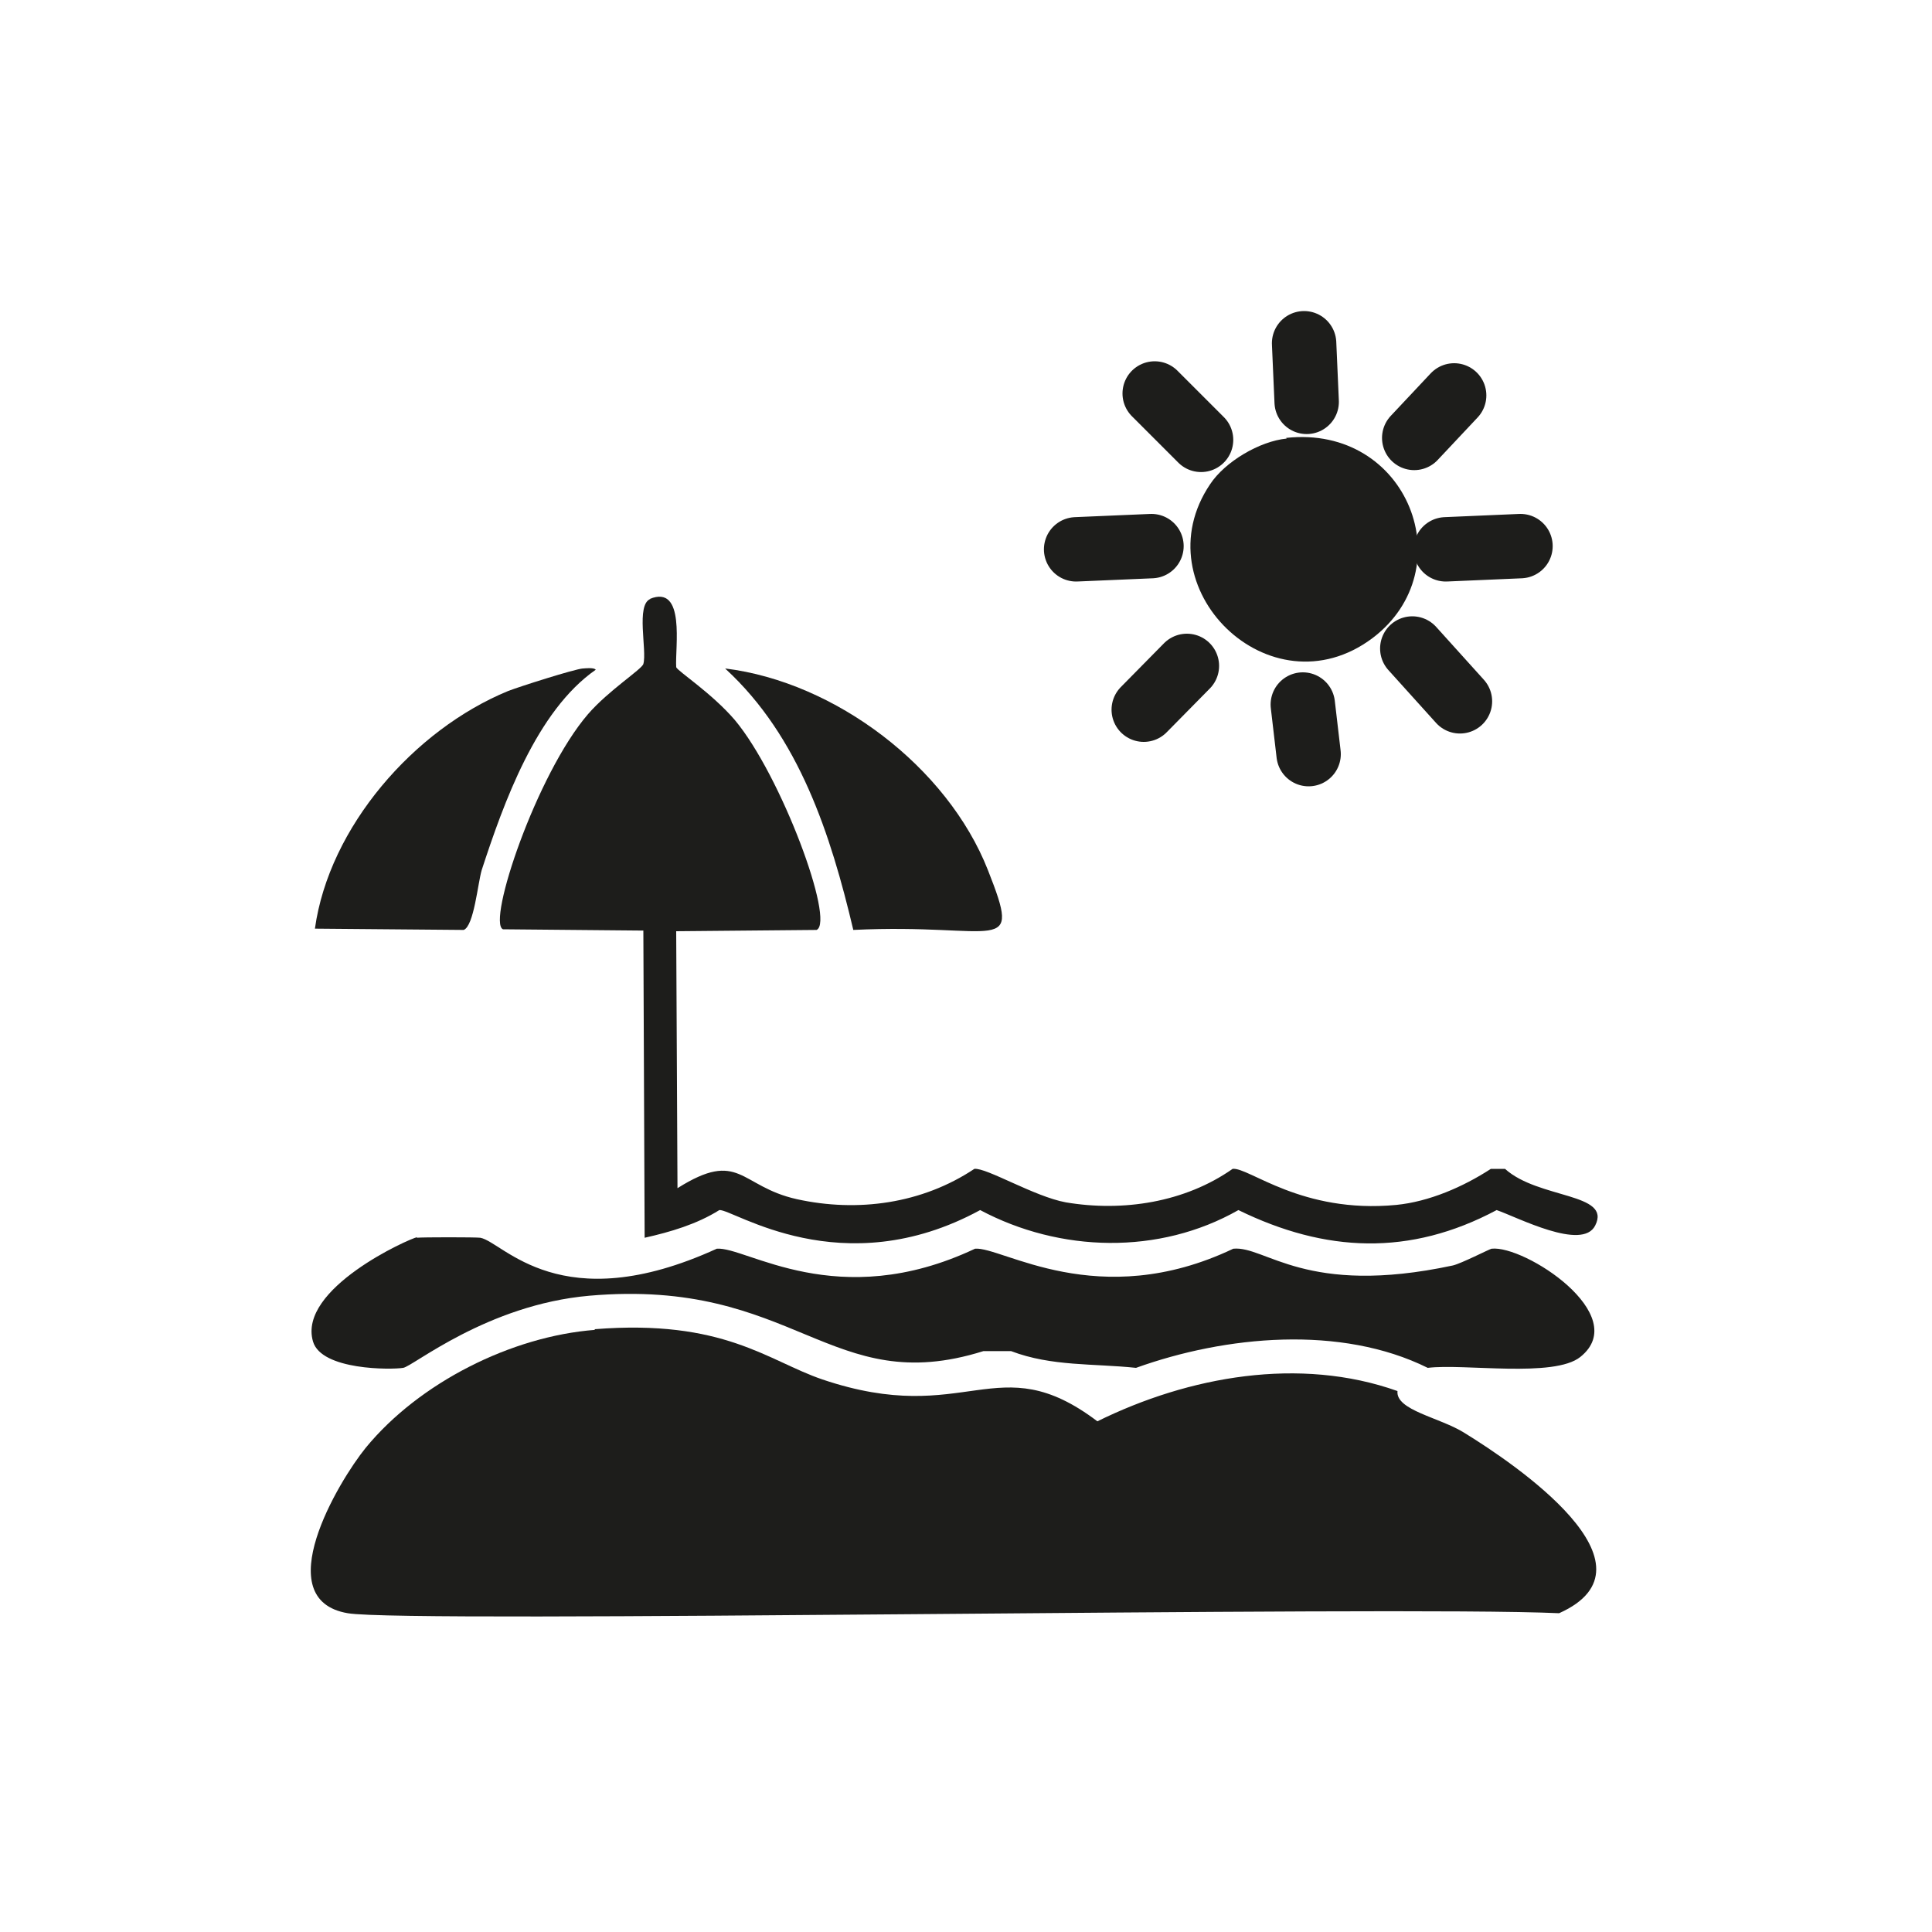 <?xml version="1.0" encoding="UTF-8"?>
<svg xmlns="http://www.w3.org/2000/svg" version="1.1" viewBox="0 0 30 30">
  <defs>
    <style>
      .cls-1 {
        stroke: #1d1d1b;
        stroke-linecap: round;
        stroke-linejoin: round;
      }

      .cls-1, .cls-2 {
        fill: #1d1d1b;
      }

      .cls-3 {
        fill: #fff;
      }

      .cls-4 {
        display: none;
      }
    </style>
  </defs>
  <!-- Generator: Adobe Illustrator 28.7.1, SVG Export Plug-In . SVG Version: 1.2.0 Build 142)  -->
  <g>
    <g id="Lag_1">
      <g id="Generativt_objekt">
        <g>
          <g id="Background" class="cls-4">
            <rect class="cls-3" x="4.8" y="5.13" width="20" height="20"/>
          </g>
          <g>
            <path class="cls-2" d="M19.97,6.8c1.9-.21,2.76,2.04,1.34,3.11-1.59,1.19-3.6-.79-2.52-2.39.23-.35.77-.67,1.19-.71Z"/>
            <g>
              <g>
                <path class="cls-2" d="M9.23,20.64c2.01-.16,2.69.49,3.54.78,2.25.76,2.71-.53,4.27.65,1.42-.7,3.14-1.01,4.66-.47-.03.3.66.41,1.04.65.78.48,3.12,2.06,1.47,2.8-2.6-.12-17.88.16-18.81,0-1.24-.21-.15-2.04.28-2.57.83-1.01,2.26-1.73,3.56-1.83Z"/>
                <path class="cls-2" d="M6.47,19.22c.08-.01.92-.01.99,0,.36.07,1.24,1.28,3.67.17.45-.04,1.87,1.01,4.01,0,.41-.04,1.91,1,4.01,0,.5-.05,1.12.75,3.41.26.13-.03.56-.25.6-.26.51-.06,2.19,1.03,1.38,1.68-.41.33-1.81.1-2.37.17-1.35-.67-3.14-.5-4.53,0-.66-.07-1.31-.02-1.94-.26h-.43c-2.39.75-2.91-1.14-6.12-.86-1.59.14-2.74,1.1-2.89,1.12-.18.03-1.27.04-1.4-.41-.24-.82,1.5-1.6,1.62-1.62Z"/>
              </g>
              <g>
                <path class="cls-2" d="M10.09,9.3c.56-.23.39.76.41,1.06.02.06.55.4.91.82.72.86,1.56,3.13,1.27,3.26l-2.18.02.02,3.99c.97-.61.96-.03,1.85.17.95.21,1.95.07,2.76-.47.19-.02.93.43,1.42.52.89.15,1.85,0,2.59-.52.25-.03,1.07.7,2.54.56.51-.05,1.04-.28,1.47-.56h.22c.52.47,1.66.37,1.4.88-.2.4-1.21-.13-1.53-.24-1.35.72-2.66.66-4.01,0-1.23.7-2.77.66-4.01,0-2.15,1.17-3.84-.02-4.05,0-.35.22-.76.34-1.16.43l-.02-4.77-2.18-.02c-.25-.11.52-2.41,1.32-3.34.32-.37.84-.7.86-.78.06-.21-.12-.92.11-1.01Z"/>
                <path class="cls-2" d="M9.06,10.38s.17-.02.19.02c-.92.64-1.43,2.07-1.77,3.11-.06.2-.12.87-.28.93l-2.31-.02c.22-1.58,1.54-3.09,3-3.69.18-.07,1.03-.34,1.16-.35Z"/>
                <path class="cls-2" d="M11.26,10.38c1.71.21,3.45,1.53,4.08,3.13.54,1.37.17.82-2.09.93-.35-1.48-.84-3-1.98-4.05Z"/>
              </g>
            </g>
          </g>
        </g>
        <g>
          <line class="cls-1" x1="22.45" y1="8.53" x2="23.61" y2="8.48"/>
          <line class="cls-1" x1="21.93" y1="10.07" x2="22.67" y2="10.89"/>
          <line class="cls-1" x1="22.58" y1="6.14" x2="21.96" y2="6.8"/>
          <line class="cls-1" x1="20.23" y1="10.94" x2="20.32" y2="11.71"/>
          <line class="cls-1" x1="20.25" y1="5.33" x2="20.29" y2="6.24"/>
          <line class="cls-1" x1="17.93" y1="6.11" x2="18.65" y2="6.83"/>
          <line class="cls-1" x1="17.76" y1="11.02" x2="18.43" y2="10.34"/>
          <line class="cls-1" x1="16.71" y1="8.53" x2="17.88" y2="8.48"/>
        </g>
      </g>
    </g>
  </g>
</svg>